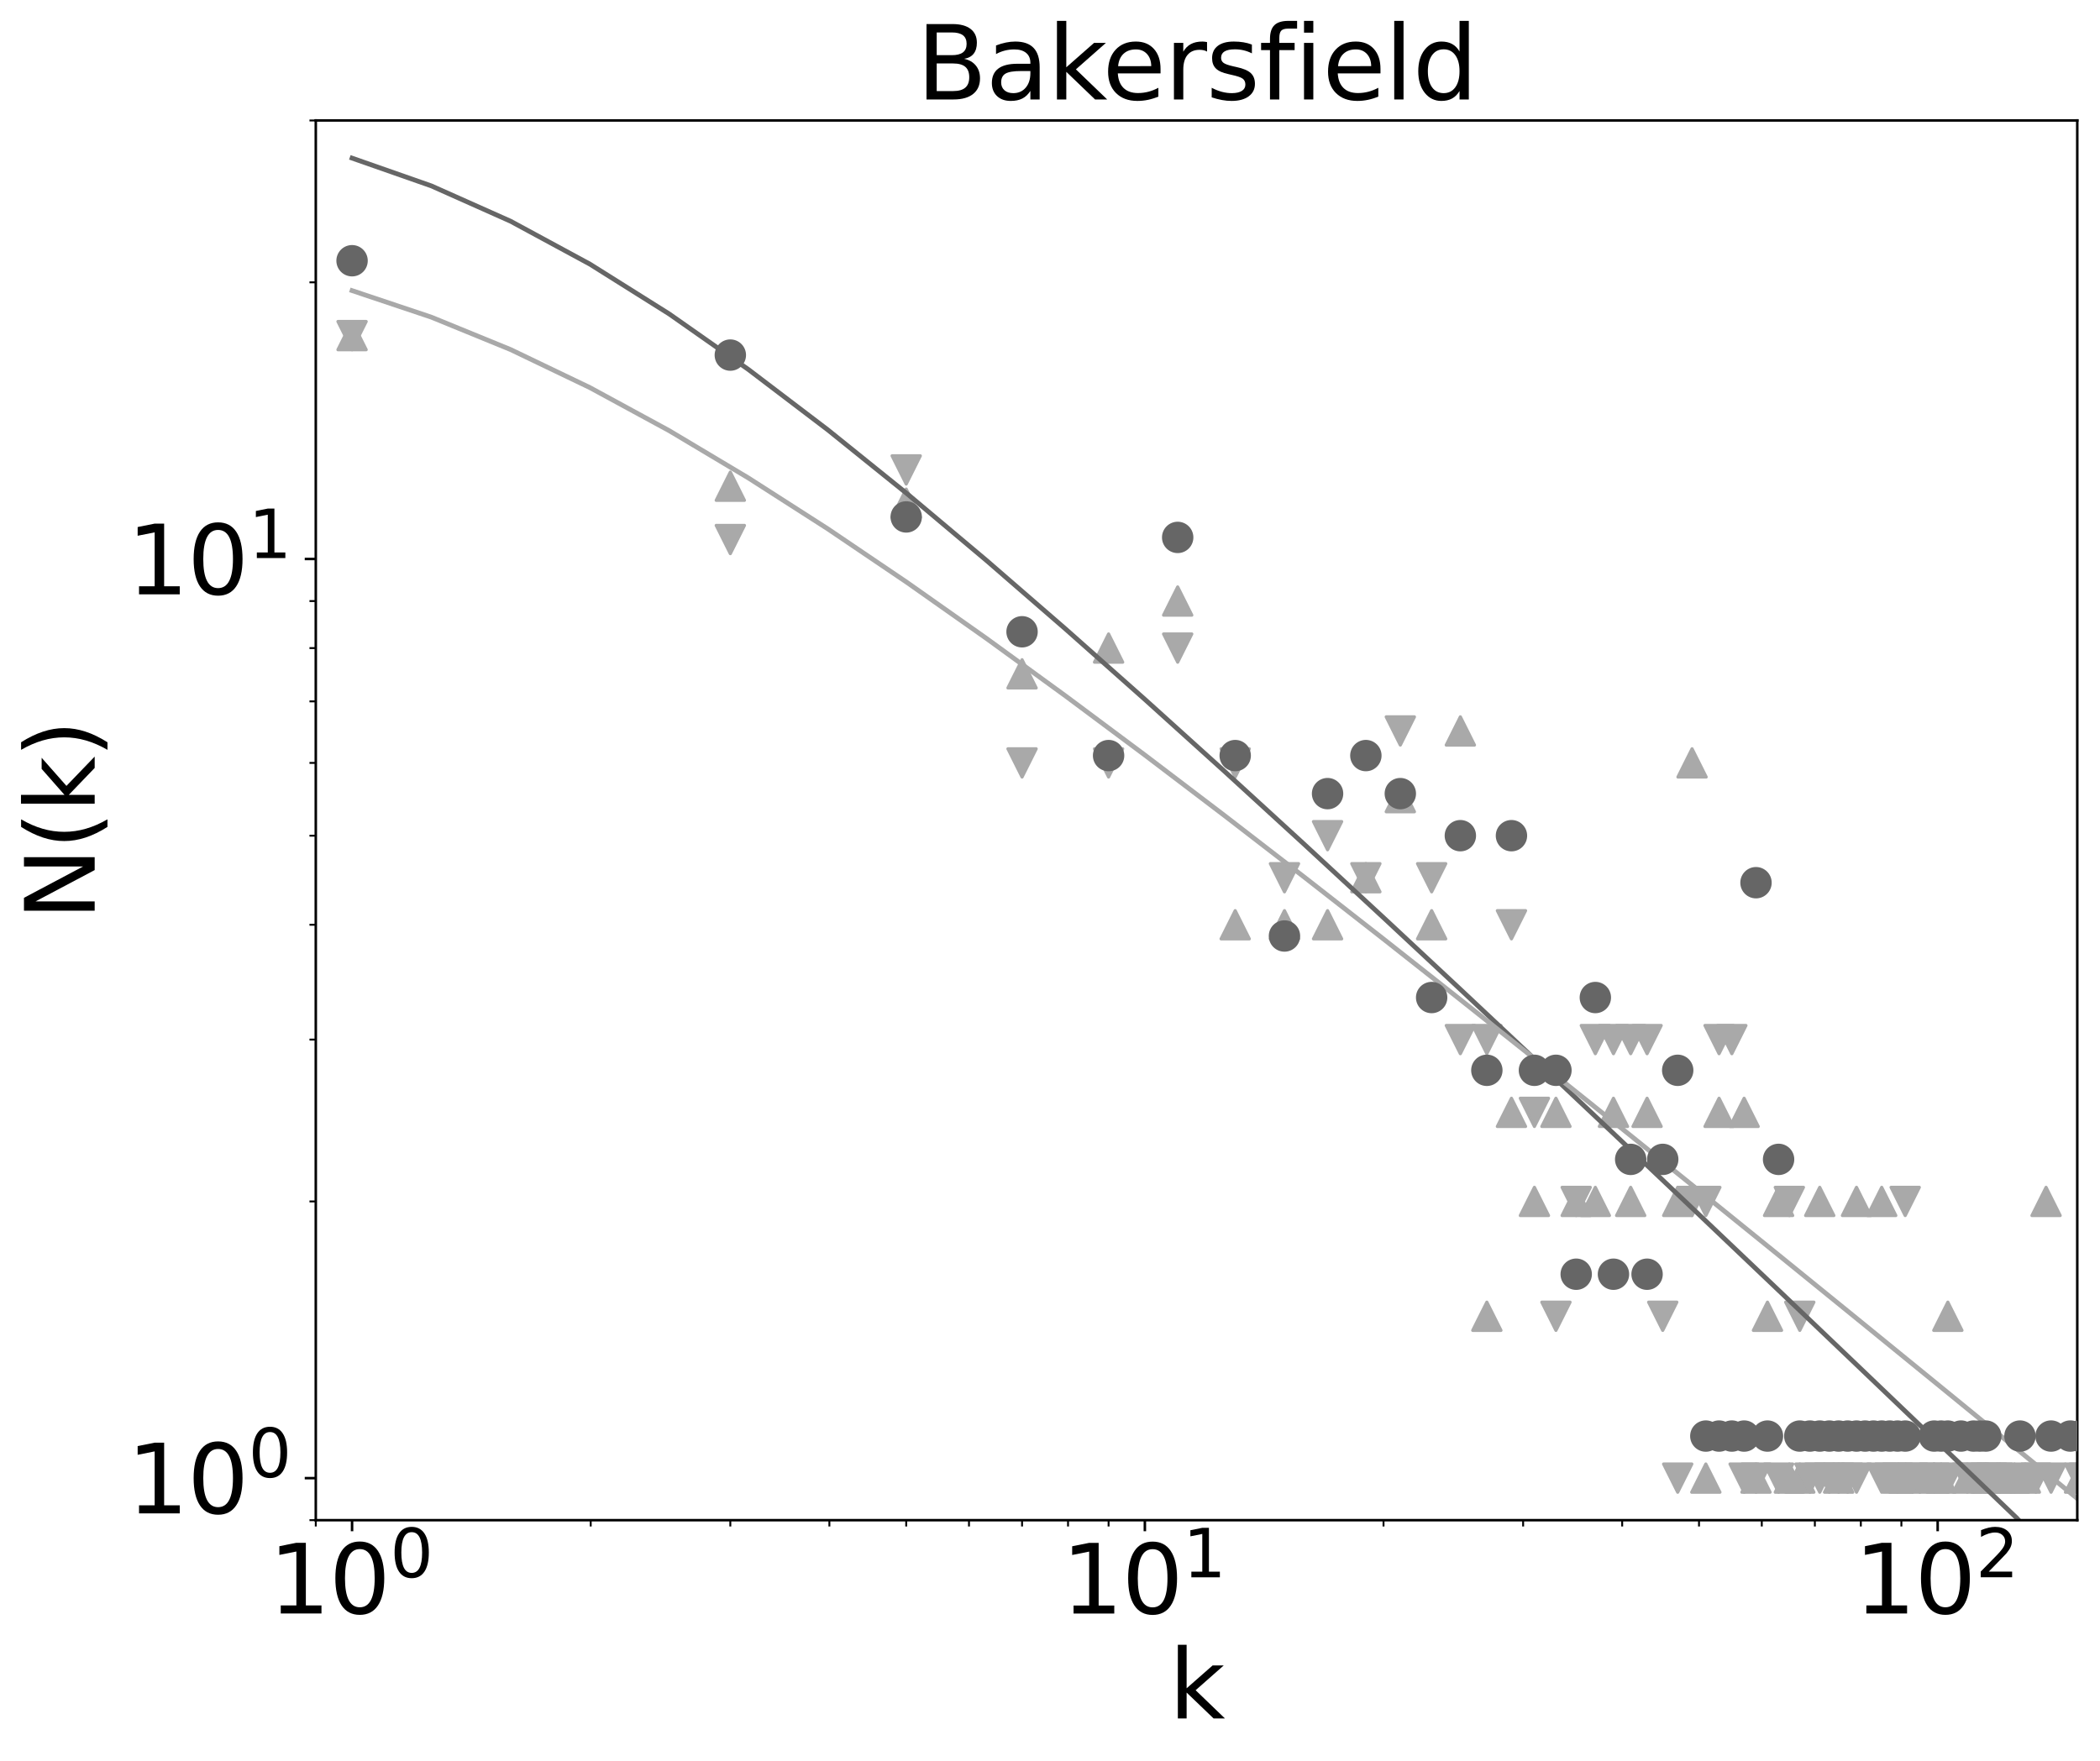 <?xml version="1.0" encoding="utf-8" standalone="no"?>
<!DOCTYPE svg PUBLIC "-//W3C//DTD SVG 1.1//EN"
  "http://www.w3.org/Graphics/SVG/1.1/DTD/svg11.dtd">
<svg xmlns:xlink="http://www.w3.org/1999/xlink" width="665.234pt" height="557.959pt" viewBox="0 0 665.234 557.959" xmlns="http://www.w3.org/2000/svg" version="1.1">
 <defs>
  <style type="text/css">*{stroke-linejoin: round; stroke-linecap: butt}</style>
 </defs>
 <g id="figure_1">
  <g id="patch_1">
   <path d="M 0 557.959 
L 665.234 557.959 
L 665.234 0 
L 0 0 
z
" style="fill: #ffffff"/>
  </g>
  <g id="axes_1">
   <g id="patch_2">
    <path d="M 100.034 481.69 
L 658.034 481.69 
L 658.034 38.17 
L 100.034 38.17 
z
" style="fill: #ffffff"/>
   </g>
   <g id="PathCollection_1">
    <defs>
     <path id="m534da4d5e6" d="M 0 -4.472 
L -4.472 4.472 
L 4.472 4.472 
z
" style="stroke: #a9a9a9"/>
    </defs>
    <g clip-path="url(#pf96fc12862)">
     <use xlink:href="#m534da4d5e6" x="111.526" y="106.344" style="fill: #a9a9a9; stroke: #a9a9a9"/>
     <use xlink:href="#m534da4d5e6" x="231.351" y="154.065" style="fill: #a9a9a9; stroke: #a9a9a9"/>
     <use xlink:href="#m534da4d5e6" x="287.067" y="159.448" style="fill: #a9a9a9; stroke: #a9a9a9"/>
     <use xlink:href="#m534da4d5e6" x="323.766" y="213.513" style="fill: #a9a9a9; stroke: #a9a9a9"/>
     <use xlink:href="#m534da4d5e6" x="351.177" y="205.35" style="fill: #a9a9a9; stroke: #a9a9a9"/>
     <use xlink:href="#m534da4d5e6" x="373.064" y="190.452" style="fill: #a9a9a9; stroke: #a9a9a9"/>
     <use xlink:href="#m534da4d5e6" x="391.284" y="293.021" style="fill: #a9a9a9; stroke: #a9a9a9"/>
     <use xlink:href="#m534da4d5e6" x="406.892" y="293.021" style="fill: #a9a9a9; stroke: #a9a9a9"/>
     <use xlink:href="#m534da4d5e6" x="420.544" y="293.021" style="fill: #a9a9a9; stroke: #a9a9a9"/>
     <use xlink:href="#m534da4d5e6" x="432.675" y="278.123" style="fill: #a9a9a9; stroke: #a9a9a9"/>
     <use xlink:href="#m534da4d5e6" x="443.591" y="252.742" style="fill: #a9a9a9; stroke: #a9a9a9"/>
     <use xlink:href="#m534da4d5e6" x="453.513" y="293.021" style="fill: #a9a9a9; stroke: #a9a9a9"/>
     <use xlink:href="#m534da4d5e6" x="462.608" y="231.613" style="fill: #a9a9a9; stroke: #a9a9a9"/>
     <use xlink:href="#m534da4d5e6" x="471.002" y="417.079" style="fill: #a9a9a9; stroke: #a9a9a9"/>
     <use xlink:href="#m534da4d5e6" x="478.796" y="352.468" style="fill: #a9a9a9; stroke: #a9a9a9"/>
     <use xlink:href="#m534da4d5e6" x="486.07" y="380.692" style="fill: #a9a9a9; stroke: #a9a9a9"/>
     <use xlink:href="#m534da4d5e6" x="492.889" y="352.468" style="fill: #a9a9a9; stroke: #a9a9a9"/>
     <use xlink:href="#m534da4d5e6" x="499.307" y="380.692" style="fill: #a9a9a9; stroke: #a9a9a9"/>
     <use xlink:href="#m534da4d5e6" x="505.368" y="380.692" style="fill: #a9a9a9; stroke: #a9a9a9"/>
     <use xlink:href="#m534da4d5e6" x="511.109" y="352.468" style="fill: #a9a9a9; stroke: #a9a9a9"/>
     <use xlink:href="#m534da4d5e6" x="516.564" y="380.692" style="fill: #a9a9a9; stroke: #a9a9a9"/>
     <use xlink:href="#m534da4d5e6" x="521.759" y="352.468" style="fill: #a9a9a9; stroke: #a9a9a9"/>
     <use xlink:href="#m534da4d5e6" x="531.46" y="380.692" style="fill: #a9a9a9; stroke: #a9a9a9"/>
     <use xlink:href="#m534da4d5e6" x="536.006" y="241.737" style="fill: #a9a9a9; stroke: #a9a9a9"/>
     <use xlink:href="#m534da4d5e6" x="540.369" y="468.364" style="fill: #a9a9a9; stroke: #a9a9a9"/>
     <use xlink:href="#m534da4d5e6" x="544.564" y="352.468" style="fill: #a9a9a9; stroke: #a9a9a9"/>
     <use xlink:href="#m534da4d5e6" x="552.5" y="352.468" style="fill: #a9a9a9; stroke: #a9a9a9"/>
     <use xlink:href="#m534da4d5e6" x="556.262" y="468.364" style="fill: #a9a9a9; stroke: #a9a9a9"/>
     <use xlink:href="#m534da4d5e6" x="559.898" y="417.079" style="fill: #a9a9a9; stroke: #a9a9a9"/>
     <use xlink:href="#m534da4d5e6" x="563.416" y="380.692" style="fill: #a9a9a9; stroke: #a9a9a9"/>
     <use xlink:href="#m534da4d5e6" x="566.825" y="468.364" style="fill: #a9a9a9; stroke: #a9a9a9"/>
     <use xlink:href="#m534da4d5e6" x="570.13" y="468.364" style="fill: #a9a9a9; stroke: #a9a9a9"/>
     <use xlink:href="#m534da4d5e6" x="576.455" y="380.692" style="fill: #a9a9a9; stroke: #a9a9a9"/>
     <use xlink:href="#m534da4d5e6" x="582.433" y="468.364" style="fill: #a9a9a9; stroke: #a9a9a9"/>
     <use xlink:href="#m534da4d5e6" x="588.1" y="380.692" style="fill: #a9a9a9; stroke: #a9a9a9"/>
     <use xlink:href="#m534da4d5e6" x="596.085" y="380.692" style="fill: #a9a9a9; stroke: #a9a9a9"/>
     <use xlink:href="#m534da4d5e6" x="601.1" y="468.364" style="fill: #a9a9a9; stroke: #a9a9a9"/>
     <use xlink:href="#m534da4d5e6" x="603.524" y="468.364" style="fill: #a9a9a9; stroke: #a9a9a9"/>
     <use xlink:href="#m534da4d5e6" x="612.714" y="468.364" style="fill: #a9a9a9; stroke: #a9a9a9"/>
     <use xlink:href="#m534da4d5e6" x="614.896" y="468.364" style="fill: #a9a9a9; stroke: #a9a9a9"/>
     <use xlink:href="#m534da4d5e6" x="617.034" y="417.079" style="fill: #a9a9a9; stroke: #a9a9a9"/>
     <use xlink:href="#m534da4d5e6" x="623.21" y="468.364" style="fill: #a9a9a9; stroke: #a9a9a9"/>
     <use xlink:href="#m534da4d5e6" x="629.054" y="468.364" style="fill: #a9a9a9; stroke: #a9a9a9"/>
     <use xlink:href="#m534da4d5e6" x="632.783" y="468.364" style="fill: #a9a9a9; stroke: #a9a9a9"/>
     <use xlink:href="#m534da4d5e6" x="638.149" y="468.364" style="fill: #a9a9a9; stroke: #a9a9a9"/>
     <use xlink:href="#m534da4d5e6" x="641.584" y="468.364" style="fill: #a9a9a9; stroke: #a9a9a9"/>
     <use xlink:href="#m534da4d5e6" x="648.147" y="380.692" style="fill: #a9a9a9; stroke: #a9a9a9"/>
     <use xlink:href="#m534da4d5e6" x="658.759" y="468.364" style="fill: #a9a9a9; stroke: #a9a9a9"/>
     <use xlink:href="#m534da4d5e6" x="660.194" y="468.364" style="fill: #a9a9a9; stroke: #a9a9a9"/>
     <use xlink:href="#m534da4d5e6" x="673.594" y="468.364" style="fill: #a9a9a9; stroke: #a9a9a9"/>
     <use xlink:href="#m534da4d5e6" x="676.087" y="468.364" style="fill: #a9a9a9; stroke: #a9a9a9"/>
     <use xlink:href="#m534da4d5e6" x="680.909" y="468.364" style="fill: #a9a9a9; stroke: #a9a9a9"/>
     <use xlink:href="#m534da4d5e6" x="688.865" y="468.364" style="fill: #a9a9a9; stroke: #a9a9a9"/>
     <use xlink:href="#m534da4d5e6" x="691.036" y="468.364" style="fill: #a9a9a9; stroke: #a9a9a9"/>
    </g>
   </g>
   <g id="PathCollection_2">
    <defs>
     <path id="m5998a6da68" d="M -0 4.472 
L 4.472 -4.472 
L -4.472 -4.472 
z
" style="stroke: #a9a9a9"/>
    </defs>
    <g clip-path="url(#pf96fc12862)">
     <use xlink:href="#m5998a6da68" x="111.526" y="106.344" style="fill: #a9a9a9; stroke: #a9a9a9"/>
     <use xlink:href="#m5998a6da68" x="231.351" y="170.955" style="fill: #a9a9a9; stroke: #a9a9a9"/>
     <use xlink:href="#m5998a6da68" x="287.067" y="148.902" style="fill: #a9a9a9; stroke: #a9a9a9"/>
     <use xlink:href="#m5998a6da68" x="323.766" y="241.737" style="fill: #a9a9a9; stroke: #a9a9a9"/>
     <use xlink:href="#m5998a6da68" x="351.177" y="241.737" style="fill: #a9a9a9; stroke: #a9a9a9"/>
     <use xlink:href="#m5998a6da68" x="373.064" y="205.35" style="fill: #a9a9a9; stroke: #a9a9a9"/>
     <use xlink:href="#m5998a6da68" x="391.284" y="241.737" style="fill: #a9a9a9; stroke: #a9a9a9"/>
     <use xlink:href="#m5998a6da68" x="406.892" y="278.123" style="fill: #a9a9a9; stroke: #a9a9a9"/>
     <use xlink:href="#m5998a6da68" x="420.544" y="264.797" style="fill: #a9a9a9; stroke: #a9a9a9"/>
     <use xlink:href="#m5998a6da68" x="432.675" y="278.123" style="fill: #a9a9a9; stroke: #a9a9a9"/>
     <use xlink:href="#m5998a6da68" x="443.591" y="231.613" style="fill: #a9a9a9; stroke: #a9a9a9"/>
     <use xlink:href="#m5998a6da68" x="453.513" y="278.123" style="fill: #a9a9a9; stroke: #a9a9a9"/>
     <use xlink:href="#m5998a6da68" x="462.608" y="329.408" style="fill: #a9a9a9; stroke: #a9a9a9"/>
     <use xlink:href="#m5998a6da68" x="471.002" y="329.408" style="fill: #a9a9a9; stroke: #a9a9a9"/>
     <use xlink:href="#m5998a6da68" x="478.796" y="293.021" style="fill: #a9a9a9; stroke: #a9a9a9"/>
     <use xlink:href="#m5998a6da68" x="486.07" y="352.468" style="fill: #a9a9a9; stroke: #a9a9a9"/>
     <use xlink:href="#m5998a6da68" x="492.889" y="417.079" style="fill: #a9a9a9; stroke: #a9a9a9"/>
     <use xlink:href="#m5998a6da68" x="499.307" y="380.692" style="fill: #a9a9a9; stroke: #a9a9a9"/>
     <use xlink:href="#m5998a6da68" x="505.368" y="329.408" style="fill: #a9a9a9; stroke: #a9a9a9"/>
     <use xlink:href="#m5998a6da68" x="511.109" y="329.408" style="fill: #a9a9a9; stroke: #a9a9a9"/>
     <use xlink:href="#m5998a6da68" x="516.564" y="329.408" style="fill: #a9a9a9; stroke: #a9a9a9"/>
     <use xlink:href="#m5998a6da68" x="521.759" y="329.408" style="fill: #a9a9a9; stroke: #a9a9a9"/>
     <use xlink:href="#m5998a6da68" x="526.717" y="417.079" style="fill: #a9a9a9; stroke: #a9a9a9"/>
     <use xlink:href="#m5998a6da68" x="531.46" y="468.364" style="fill: #a9a9a9; stroke: #a9a9a9"/>
     <use xlink:href="#m5998a6da68" x="536.006" y="380.692" style="fill: #a9a9a9; stroke: #a9a9a9"/>
     <use xlink:href="#m5998a6da68" x="540.369" y="380.692" style="fill: #a9a9a9; stroke: #a9a9a9"/>
     <use xlink:href="#m5998a6da68" x="544.564" y="329.408" style="fill: #a9a9a9; stroke: #a9a9a9"/>
     <use xlink:href="#m5998a6da68" x="548.605" y="329.408" style="fill: #a9a9a9; stroke: #a9a9a9"/>
     <use xlink:href="#m5998a6da68" x="552.5" y="468.364" style="fill: #a9a9a9; stroke: #a9a9a9"/>
     <use xlink:href="#m5998a6da68" x="556.262" y="468.364" style="fill: #a9a9a9; stroke: #a9a9a9"/>
     <use xlink:href="#m5998a6da68" x="563.416" y="468.364" style="fill: #a9a9a9; stroke: #a9a9a9"/>
     <use xlink:href="#m5998a6da68" x="566.825" y="380.692" style="fill: #a9a9a9; stroke: #a9a9a9"/>
     <use xlink:href="#m5998a6da68" x="570.13" y="417.079" style="fill: #a9a9a9; stroke: #a9a9a9"/>
     <use xlink:href="#m5998a6da68" x="573.339" y="468.364" style="fill: #a9a9a9; stroke: #a9a9a9"/>
     <use xlink:href="#m5998a6da68" x="576.455" y="468.364" style="fill: #a9a9a9; stroke: #a9a9a9"/>
     <use xlink:href="#m5998a6da68" x="579.485" y="468.364" style="fill: #a9a9a9; stroke: #a9a9a9"/>
     <use xlink:href="#m5998a6da68" x="582.433" y="468.364" style="fill: #a9a9a9; stroke: #a9a9a9"/>
     <use xlink:href="#m5998a6da68" x="585.303" y="468.364" style="fill: #a9a9a9; stroke: #a9a9a9"/>
     <use xlink:href="#m5998a6da68" x="588.1" y="468.364" style="fill: #a9a9a9; stroke: #a9a9a9"/>
     <use xlink:href="#m5998a6da68" x="596.085" y="468.364" style="fill: #a9a9a9; stroke: #a9a9a9"/>
     <use xlink:href="#m5998a6da68" x="598.621" y="468.364" style="fill: #a9a9a9; stroke: #a9a9a9"/>
     <use xlink:href="#m5998a6da68" x="601.1" y="468.364" style="fill: #a9a9a9; stroke: #a9a9a9"/>
     <use xlink:href="#m5998a6da68" x="603.524" y="380.692" style="fill: #a9a9a9; stroke: #a9a9a9"/>
     <use xlink:href="#m5998a6da68" x="605.895" y="468.364" style="fill: #a9a9a9; stroke: #a9a9a9"/>
     <use xlink:href="#m5998a6da68" x="608.216" y="468.364" style="fill: #a9a9a9; stroke: #a9a9a9"/>
     <use xlink:href="#m5998a6da68" x="612.714" y="468.364" style="fill: #a9a9a9; stroke: #a9a9a9"/>
     <use xlink:href="#m5998a6da68" x="617.034" y="468.364" style="fill: #a9a9a9; stroke: #a9a9a9"/>
     <use xlink:href="#m5998a6da68" x="623.21" y="468.364" style="fill: #a9a9a9; stroke: #a9a9a9"/>
     <use xlink:href="#m5998a6da68" x="625.193" y="468.364" style="fill: #a9a9a9; stroke: #a9a9a9"/>
     <use xlink:href="#m5998a6da68" x="629.054" y="468.364" style="fill: #a9a9a9; stroke: #a9a9a9"/>
     <use xlink:href="#m5998a6da68" x="630.935" y="468.364" style="fill: #a9a9a9; stroke: #a9a9a9"/>
     <use xlink:href="#m5998a6da68" x="632.783" y="468.364" style="fill: #a9a9a9; stroke: #a9a9a9"/>
     <use xlink:href="#m5998a6da68" x="638.149" y="468.364" style="fill: #a9a9a9; stroke: #a9a9a9"/>
     <use xlink:href="#m5998a6da68" x="644.915" y="468.364" style="fill: #a9a9a9; stroke: #a9a9a9"/>
     <use xlink:href="#m5998a6da68" x="649.727" y="468.364" style="fill: #a9a9a9; stroke: #a9a9a9"/>
     <use xlink:href="#m5998a6da68" x="658.759" y="468.364" style="fill: #a9a9a9; stroke: #a9a9a9"/>
     <use xlink:href="#m5998a6da68" x="660.194" y="468.364" style="fill: #a9a9a9; stroke: #a9a9a9"/>
     <use xlink:href="#m5998a6da68" x="672.326" y="468.364" style="fill: #a9a9a9; stroke: #a9a9a9"/>
     <use xlink:href="#m5998a6da68" x="673.594" y="468.364" style="fill: #a9a9a9; stroke: #a9a9a9"/>
     <use xlink:href="#m5998a6da68" x="677.312" y="468.364" style="fill: #a9a9a9; stroke: #a9a9a9"/>
     <use xlink:href="#m5998a6da68" x="678.524" y="468.364" style="fill: #a9a9a9; stroke: #a9a9a9"/>
     <use xlink:href="#m5998a6da68" x="692.105" y="468.364" style="fill: #a9a9a9; stroke: #a9a9a9"/>
    </g>
   </g>
   <g id="matplotlib.axis_1">
    <g id="xtick_1">
     <g id="line2d_1">
      <defs>
       <path id="ma452793813" d="M 0 0 
L 0 3.5 
" style="stroke: #000000; stroke-width: 0.8"/>
      </defs>
      <g>
       <use xlink:href="#ma452793813" x="111.526" y="481.69" style="stroke: #000000; stroke-width: 0.8"/>
      </g>
     </g>
     <g id="text_1">
      <!-- $\mathdefault{10^{0}}$ -->
      <g transform="translate(85.126 511.485) scale(0.3 -0.3)">
       <defs>
        <path id="DejaVuSans-31" d="M 794 531 
L 1825 531 
L 1825 4091 
L 703 3866 
L 703 4441 
L 1819 4666 
L 2450 4666 
L 2450 531 
L 3481 531 
L 3481 0 
L 794 0 
L 794 531 
z
" transform="scale(0.016)"/>
        <path id="DejaVuSans-30" d="M 2034 4250 
Q 1547 4250 1301 3770 
Q 1056 3291 1056 2328 
Q 1056 1369 1301 889 
Q 1547 409 2034 409 
Q 2525 409 2770 889 
Q 3016 1369 3016 2328 
Q 3016 3291 2770 3770 
Q 2525 4250 2034 4250 
z
M 2034 4750 
Q 2819 4750 3233 4129 
Q 3647 3509 3647 2328 
Q 3647 1150 3233 529 
Q 2819 -91 2034 -91 
Q 1250 -91 836 529 
Q 422 1150 422 2328 
Q 422 3509 836 4129 
Q 1250 4750 2034 4750 
z
" transform="scale(0.016)"/>
       </defs>
       <use xlink:href="#DejaVuSans-31" transform="translate(0 0.766)"/>
       <use xlink:href="#DejaVuSans-30" transform="translate(63.623 0.766)"/>
       <use xlink:href="#DejaVuSans-30" transform="translate(128.203 39.047) scale(0.7)"/>
      </g>
     </g>
    </g>
    <g id="xtick_2">
     <g id="line2d_2">
      <g>
       <use xlink:href="#ma452793813" x="362.668" y="481.69" style="stroke: #000000; stroke-width: 0.8"/>
      </g>
     </g>
     <g id="text_2">
      <!-- $\mathdefault{10^{1}}$ -->
      <g transform="translate(336.268 511.485) scale(0.3 -0.3)">
       <use xlink:href="#DejaVuSans-31" transform="translate(0 0.684)"/>
       <use xlink:href="#DejaVuSans-30" transform="translate(63.623 0.684)"/>
       <use xlink:href="#DejaVuSans-31" transform="translate(128.203 38.966) scale(0.7)"/>
      </g>
     </g>
    </g>
    <g id="xtick_3">
     <g id="line2d_3">
      <g>
       <use xlink:href="#ma452793813" x="613.81" y="481.69" style="stroke: #000000; stroke-width: 0.8"/>
      </g>
     </g>
     <g id="text_3">
      <!-- $\mathdefault{10^{2}}$ -->
      <g transform="translate(587.41 511.485) scale(0.3 -0.3)">
       <defs>
        <path id="DejaVuSans-32" d="M 1228 531 
L 3431 531 
L 3431 0 
L 469 0 
L 469 531 
Q 828 903 1448 1529 
Q 2069 2156 2228 2338 
Q 2531 2678 2651 2914 
Q 2772 3150 2772 3378 
Q 2772 3750 2511 3984 
Q 2250 4219 1831 4219 
Q 1534 4219 1204 4116 
Q 875 4013 500 3803 
L 500 4441 
Q 881 4594 1212 4672 
Q 1544 4750 1819 4750 
Q 2544 4750 2975 4387 
Q 3406 4025 3406 3419 
Q 3406 3131 3298 2873 
Q 3191 2616 2906 2266 
Q 2828 2175 2409 1742 
Q 1991 1309 1228 531 
z
" transform="scale(0.016)"/>
       </defs>
       <use xlink:href="#DejaVuSans-31" transform="translate(0 0.766)"/>
       <use xlink:href="#DejaVuSans-30" transform="translate(63.623 0.766)"/>
       <use xlink:href="#DejaVuSans-32" transform="translate(128.203 39.047) scale(0.7)"/>
      </g>
     </g>
    </g>
    <g id="xtick_4">
     <g id="line2d_4">
      <defs>
       <path id="me641498aca" d="M 0 0 
L 0 2 
" style="stroke: #000000; stroke-width: 0.6"/>
      </defs>
      <g>
       <use xlink:href="#me641498aca" x="100.034" y="481.69" style="stroke: #000000; stroke-width: 0.6"/>
      </g>
     </g>
    </g>
    <g id="xtick_5">
     <g id="line2d_5">
      <g>
       <use xlink:href="#me641498aca" x="187.127" y="481.69" style="stroke: #000000; stroke-width: 0.6"/>
      </g>
     </g>
    </g>
    <g id="xtick_6">
     <g id="line2d_6">
      <g>
       <use xlink:href="#me641498aca" x="231.351" y="481.69" style="stroke: #000000; stroke-width: 0.6"/>
      </g>
     </g>
    </g>
    <g id="xtick_7">
     <g id="line2d_7">
      <g>
       <use xlink:href="#me641498aca" x="262.729" y="481.69" style="stroke: #000000; stroke-width: 0.6"/>
      </g>
     </g>
    </g>
    <g id="xtick_8">
     <g id="line2d_8">
      <g>
       <use xlink:href="#me641498aca" x="287.067" y="481.69" style="stroke: #000000; stroke-width: 0.6"/>
      </g>
     </g>
    </g>
    <g id="xtick_9">
     <g id="line2d_9">
      <g>
       <use xlink:href="#me641498aca" x="306.953" y="481.69" style="stroke: #000000; stroke-width: 0.6"/>
      </g>
     </g>
    </g>
    <g id="xtick_10">
     <g id="line2d_10">
      <g>
       <use xlink:href="#me641498aca" x="323.766" y="481.69" style="stroke: #000000; stroke-width: 0.6"/>
      </g>
     </g>
    </g>
    <g id="xtick_11">
     <g id="line2d_11">
      <g>
       <use xlink:href="#me641498aca" x="338.33" y="481.69" style="stroke: #000000; stroke-width: 0.6"/>
      </g>
     </g>
    </g>
    <g id="xtick_12">
     <g id="line2d_12">
      <g>
       <use xlink:href="#me641498aca" x="351.177" y="481.69" style="stroke: #000000; stroke-width: 0.6"/>
      </g>
     </g>
    </g>
    <g id="xtick_13">
     <g id="line2d_13">
      <g>
       <use xlink:href="#me641498aca" x="438.27" y="481.69" style="stroke: #000000; stroke-width: 0.6"/>
      </g>
     </g>
    </g>
    <g id="xtick_14">
     <g id="line2d_14">
      <g>
       <use xlink:href="#me641498aca" x="482.494" y="481.69" style="stroke: #000000; stroke-width: 0.6"/>
      </g>
     </g>
    </g>
    <g id="xtick_15">
     <g id="line2d_15">
      <g>
       <use xlink:href="#me641498aca" x="513.871" y="481.69" style="stroke: #000000; stroke-width: 0.6"/>
      </g>
     </g>
    </g>
    <g id="xtick_16">
     <g id="line2d_16">
      <g>
       <use xlink:href="#me641498aca" x="538.209" y="481.69" style="stroke: #000000; stroke-width: 0.6"/>
      </g>
     </g>
    </g>
    <g id="xtick_17">
     <g id="line2d_17">
      <g>
       <use xlink:href="#me641498aca" x="558.095" y="481.69" style="stroke: #000000; stroke-width: 0.6"/>
      </g>
     </g>
    </g>
    <g id="xtick_18">
     <g id="line2d_18">
      <g>
       <use xlink:href="#me641498aca" x="574.908" y="481.69" style="stroke: #000000; stroke-width: 0.6"/>
      </g>
     </g>
    </g>
    <g id="xtick_19">
     <g id="line2d_19">
      <g>
       <use xlink:href="#me641498aca" x="589.472" y="481.69" style="stroke: #000000; stroke-width: 0.6"/>
      </g>
     </g>
    </g>
    <g id="xtick_20">
     <g id="line2d_20">
      <g>
       <use xlink:href="#me641498aca" x="602.319" y="481.69" style="stroke: #000000; stroke-width: 0.6"/>
      </g>
     </g>
    </g>
    <g id="text_4">
     <!-- $\mathrm{k}$ -->
     <g transform="translate(370.334 544.52) scale(0.3 -0.3)">
      <defs>
       <path id="DejaVuSans-6b" d="M 581 4863 
L 1159 4863 
L 1159 1991 
L 2875 3500 
L 3609 3500 
L 1753 1863 
L 3688 0 
L 2938 0 
L 1159 1709 
L 1159 0 
L 581 0 
L 581 4863 
z
" transform="scale(0.016)"/>
      </defs>
      <use xlink:href="#DejaVuSans-6b" transform="translate(0 0.016)"/>
     </g>
    </g>
   </g>
   <g id="matplotlib.axis_2">
    <g id="ytick_1">
     <g id="line2d_21">
      <defs>
       <path id="m7351e129d6" d="M 0 0 
L -3.5 0 
" style="stroke: #000000; stroke-width: 0.8"/>
      </defs>
      <g>
       <use xlink:href="#m7351e129d6" x="100.034" y="468.364" style="stroke: #000000; stroke-width: 0.8"/>
      </g>
     </g>
     <g id="text_5">
      <!-- $\mathdefault{10^{0}}$ -->
      <g transform="translate(40.234 479.761) scale(0.3 -0.3)">
       <use xlink:href="#DejaVuSans-31" transform="translate(0 0.766)"/>
       <use xlink:href="#DejaVuSans-30" transform="translate(63.623 0.766)"/>
       <use xlink:href="#DejaVuSans-30" transform="translate(128.203 39.047) scale(0.7)"/>
      </g>
     </g>
    </g>
    <g id="ytick_2">
     <g id="line2d_22">
      <g>
       <use xlink:href="#m7351e129d6" x="100.034" y="177.126" style="stroke: #000000; stroke-width: 0.8"/>
      </g>
     </g>
     <g id="text_6">
      <!-- $\mathdefault{10^{1}}$ -->
      <g transform="translate(40.234 188.523) scale(0.3 -0.3)">
       <use xlink:href="#DejaVuSans-31" transform="translate(0 0.684)"/>
       <use xlink:href="#DejaVuSans-30" transform="translate(63.623 0.684)"/>
       <use xlink:href="#DejaVuSans-31" transform="translate(128.203 38.966) scale(0.7)"/>
      </g>
     </g>
    </g>
    <g id="ytick_3">
     <g id="line2d_23">
      <defs>
       <path id="md5682695d1" d="M 0 0 
L -2 0 
" style="stroke: #000000; stroke-width: 0.6"/>
      </defs>
      <g>
       <use xlink:href="#md5682695d1" x="100.034" y="481.69" style="stroke: #000000; stroke-width: 0.6"/>
      </g>
     </g>
    </g>
    <g id="ytick_4">
     <g id="line2d_24">
      <g>
       <use xlink:href="#md5682695d1" x="100.034" y="380.692" style="stroke: #000000; stroke-width: 0.6"/>
      </g>
     </g>
    </g>
    <g id="ytick_5">
     <g id="line2d_25">
      <g>
       <use xlink:href="#md5682695d1" x="100.034" y="329.408" style="stroke: #000000; stroke-width: 0.6"/>
      </g>
     </g>
    </g>
    <g id="ytick_6">
     <g id="line2d_26">
      <g>
       <use xlink:href="#md5682695d1" x="100.034" y="293.021" style="stroke: #000000; stroke-width: 0.6"/>
      </g>
     </g>
    </g>
    <g id="ytick_7">
     <g id="line2d_27">
      <g>
       <use xlink:href="#md5682695d1" x="100.034" y="264.797" style="stroke: #000000; stroke-width: 0.6"/>
      </g>
     </g>
    </g>
    <g id="ytick_8">
     <g id="line2d_28">
      <g>
       <use xlink:href="#md5682695d1" x="100.034" y="241.737" style="stroke: #000000; stroke-width: 0.6"/>
      </g>
     </g>
    </g>
    <g id="ytick_9">
     <g id="line2d_29">
      <g>
       <use xlink:href="#md5682695d1" x="100.034" y="222.239" style="stroke: #000000; stroke-width: 0.6"/>
      </g>
     </g>
    </g>
    <g id="ytick_10">
     <g id="line2d_30">
      <g>
       <use xlink:href="#md5682695d1" x="100.034" y="205.35" style="stroke: #000000; stroke-width: 0.6"/>
      </g>
     </g>
    </g>
    <g id="ytick_11">
     <g id="line2d_31">
      <g>
       <use xlink:href="#md5682695d1" x="100.034" y="190.452" style="stroke: #000000; stroke-width: 0.6"/>
      </g>
     </g>
    </g>
    <g id="ytick_12">
     <g id="line2d_32">
      <g>
       <use xlink:href="#md5682695d1" x="100.034" y="89.454" style="stroke: #000000; stroke-width: 0.6"/>
      </g>
     </g>
    </g>
    <g id="ytick_13">
     <g id="line2d_33">
      <g>
       <use xlink:href="#md5682695d1" x="100.034" y="38.17" style="stroke: #000000; stroke-width: 0.6"/>
      </g>
     </g>
    </g>
    <g id="text_7">
     <!-- $\mathrm{N}( \mathrm{k} )$ -->
     <g transform="translate(29.995 291.58) rotate(-90) scale(0.3 -0.3)">
      <defs>
       <path id="DejaVuSans-4e" d="M 628 4666 
L 1478 4666 
L 3547 763 
L 3547 4666 
L 4159 4666 
L 4159 0 
L 3309 0 
L 1241 3903 
L 1241 0 
L 628 0 
L 628 4666 
z
" transform="scale(0.016)"/>
       <path id="DejaVuSans-28" d="M 1984 4856 
Q 1566 4138 1362 3434 
Q 1159 2731 1159 2009 
Q 1159 1288 1364 580 
Q 1569 -128 1984 -844 
L 1484 -844 
Q 1016 -109 783 600 
Q 550 1309 550 2009 
Q 550 2706 781 3412 
Q 1013 4119 1484 4856 
L 1984 4856 
z
" transform="scale(0.016)"/>
       <path id="DejaVuSans-29" d="M 513 4856 
L 1013 4856 
Q 1481 4119 1714 3412 
Q 1947 2706 1947 2009 
Q 1947 1309 1714 600 
Q 1481 -109 1013 -844 
L 513 -844 
Q 928 -128 1133 580 
Q 1338 1288 1338 2009 
Q 1338 2731 1133 3434 
Q 928 4138 513 4856 
z
" transform="scale(0.016)"/>
      </defs>
      <use xlink:href="#DejaVuSans-4e" transform="translate(0 0.016)"/>
      <use xlink:href="#DejaVuSans-28" transform="translate(74.805 0.016)"/>
      <use xlink:href="#DejaVuSans-6b" transform="translate(113.818 0.016)"/>
      <use xlink:href="#DejaVuSans-29" transform="translate(171.729 0.016)"/>
     </g>
    </g>
   </g>
   <g id="line2d_34">
    <path d="M 111.526 50.103 
L 136.64 58.901 
L 161.754 70.102 
L 186.869 83.696 
L 211.983 99.473 
L 237.097 117.094 
L 262.211 136.191 
L 287.326 156.429 
L 312.44 177.541 
L 337.554 199.319 
L 362.668 221.61 
L 387.782 244.297 
L 412.897 267.294 
L 438.011 290.537 
L 463.125 313.974 
L 488.239 337.568 
L 513.354 361.286 
L 538.468 385.106 
L 563.582 409.009 
L 588.696 432.977 
L 613.81 457.001 
L 638.925 481.069 
L 664.039 509.806 
" clip-path="url(#pf96fc12862)" style="fill: none; stroke: #666666; stroke-width: 1.5; stroke-linecap: square"/>
   </g>
   <g id="line2d_35">
    <path d="M 111.526 92.083 
L 136.64 100.498 
L 161.754 110.77 
L 186.869 122.822 
L 211.983 136.467 
L 237.097 151.464 
L 262.211 167.567 
L 287.326 184.56 
L 312.44 202.263 
L 337.554 220.531 
L 362.668 239.252 
L 387.782 258.338 
L 412.897 277.72 
L 438.011 297.343 
L 463.125 317.163 
L 488.239 337.146 
L 513.354 357.263 
L 538.468 377.491 
L 563.582 397.812 
L 588.696 418.211 
L 613.81 438.674 
L 638.925 459.19 
L 664.039 479.752 
" clip-path="url(#pf96fc12862)" style="fill: none; stroke: #a9a9a9; stroke-width: 1.5; stroke-linecap: square"/>
   </g>
   <g id="patch_3">
    <path d="M 100.034 481.69 
L 100.034 38.17 
" style="fill: none; stroke: #000000; stroke-width: 0.8; stroke-linejoin: miter; stroke-linecap: square"/>
   </g>
   <g id="patch_4">
    <path d="M 658.034 481.69 
L 658.034 38.17 
" style="fill: none; stroke: #000000; stroke-width: 0.8; stroke-linejoin: miter; stroke-linecap: square"/>
   </g>
   <g id="patch_5">
    <path d="M 100.034 481.69 
L 658.034 481.69 
" style="fill: none; stroke: #000000; stroke-width: 0.8; stroke-linejoin: miter; stroke-linecap: square"/>
   </g>
   <g id="patch_6">
    <path d="M 100.034 38.17 
L 658.034 38.17 
" style="fill: none; stroke: #000000; stroke-width: 0.8; stroke-linejoin: miter; stroke-linecap: square"/>
   </g>
   <g id="text_8">
    <!-- Bakersfield -->
    <g transform="translate(290.284 31.515) scale(0.32 -0.32)">
     <defs>
      <path id="DejaVuSans-42" d="M 1259 2228 
L 1259 519 
L 2272 519 
Q 2781 519 3026 730 
Q 3272 941 3272 1375 
Q 3272 1813 3026 2020 
Q 2781 2228 2272 2228 
L 1259 2228 
z
M 1259 4147 
L 1259 2741 
L 2194 2741 
Q 2656 2741 2882 2914 
Q 3109 3088 3109 3444 
Q 3109 3797 2882 3972 
Q 2656 4147 2194 4147 
L 1259 4147 
z
M 628 4666 
L 2241 4666 
Q 2963 4666 3353 4366 
Q 3744 4066 3744 3513 
Q 3744 3084 3544 2831 
Q 3344 2578 2956 2516 
Q 3422 2416 3680 2098 
Q 3938 1781 3938 1306 
Q 3938 681 3513 340 
Q 3088 0 2303 0 
L 628 0 
L 628 4666 
z
" transform="scale(0.016)"/>
      <path id="DejaVuSans-61" d="M 2194 1759 
Q 1497 1759 1228 1600 
Q 959 1441 959 1056 
Q 959 750 1161 570 
Q 1363 391 1709 391 
Q 2188 391 2477 730 
Q 2766 1069 2766 1631 
L 2766 1759 
L 2194 1759 
z
M 3341 1997 
L 3341 0 
L 2766 0 
L 2766 531 
Q 2569 213 2275 61 
Q 1981 -91 1556 -91 
Q 1019 -91 701 211 
Q 384 513 384 1019 
Q 384 1609 779 1909 
Q 1175 2209 1959 2209 
L 2766 2209 
L 2766 2266 
Q 2766 2663 2505 2880 
Q 2244 3097 1772 3097 
Q 1472 3097 1187 3025 
Q 903 2953 641 2809 
L 641 3341 
Q 956 3463 1253 3523 
Q 1550 3584 1831 3584 
Q 2591 3584 2966 3190 
Q 3341 2797 3341 1997 
z
" transform="scale(0.016)"/>
      <path id="DejaVuSans-65" d="M 3597 1894 
L 3597 1613 
L 953 1613 
Q 991 1019 1311 708 
Q 1631 397 2203 397 
Q 2534 397 2845 478 
Q 3156 559 3463 722 
L 3463 178 
Q 3153 47 2828 -22 
Q 2503 -91 2169 -91 
Q 1331 -91 842 396 
Q 353 884 353 1716 
Q 353 2575 817 3079 
Q 1281 3584 2069 3584 
Q 2775 3584 3186 3129 
Q 3597 2675 3597 1894 
z
M 3022 2063 
Q 3016 2534 2758 2815 
Q 2500 3097 2075 3097 
Q 1594 3097 1305 2825 
Q 1016 2553 972 2059 
L 3022 2063 
z
" transform="scale(0.016)"/>
      <path id="DejaVuSans-72" d="M 2631 2963 
Q 2534 3019 2420 3045 
Q 2306 3072 2169 3072 
Q 1681 3072 1420 2755 
Q 1159 2438 1159 1844 
L 1159 0 
L 581 0 
L 581 3500 
L 1159 3500 
L 1159 2956 
Q 1341 3275 1631 3429 
Q 1922 3584 2338 3584 
Q 2397 3584 2469 3576 
Q 2541 3569 2628 3553 
L 2631 2963 
z
" transform="scale(0.016)"/>
      <path id="DejaVuSans-73" d="M 2834 3397 
L 2834 2853 
Q 2591 2978 2328 3040 
Q 2066 3103 1784 3103 
Q 1356 3103 1142 2972 
Q 928 2841 928 2578 
Q 928 2378 1081 2264 
Q 1234 2150 1697 2047 
L 1894 2003 
Q 2506 1872 2764 1633 
Q 3022 1394 3022 966 
Q 3022 478 2636 193 
Q 2250 -91 1575 -91 
Q 1294 -91 989 -36 
Q 684 19 347 128 
L 347 722 
Q 666 556 975 473 
Q 1284 391 1588 391 
Q 1994 391 2212 530 
Q 2431 669 2431 922 
Q 2431 1156 2273 1281 
Q 2116 1406 1581 1522 
L 1381 1569 
Q 847 1681 609 1914 
Q 372 2147 372 2553 
Q 372 3047 722 3315 
Q 1072 3584 1716 3584 
Q 2034 3584 2315 3537 
Q 2597 3491 2834 3397 
z
" transform="scale(0.016)"/>
      <path id="DejaVuSans-66" d="M 2375 4863 
L 2375 4384 
L 1825 4384 
Q 1516 4384 1395 4259 
Q 1275 4134 1275 3809 
L 1275 3500 
L 2222 3500 
L 2222 3053 
L 1275 3053 
L 1275 0 
L 697 0 
L 697 3053 
L 147 3053 
L 147 3500 
L 697 3500 
L 697 3744 
Q 697 4328 969 4595 
Q 1241 4863 1831 4863 
L 2375 4863 
z
" transform="scale(0.016)"/>
      <path id="DejaVuSans-69" d="M 603 3500 
L 1178 3500 
L 1178 0 
L 603 0 
L 603 3500 
z
M 603 4863 
L 1178 4863 
L 1178 4134 
L 603 4134 
L 603 4863 
z
" transform="scale(0.016)"/>
      <path id="DejaVuSans-6c" d="M 603 4863 
L 1178 4863 
L 1178 0 
L 603 0 
L 603 4863 
z
" transform="scale(0.016)"/>
      <path id="DejaVuSans-64" d="M 2906 2969 
L 2906 4863 
L 3481 4863 
L 3481 0 
L 2906 0 
L 2906 525 
Q 2725 213 2448 61 
Q 2172 -91 1784 -91 
Q 1150 -91 751 415 
Q 353 922 353 1747 
Q 353 2572 751 3078 
Q 1150 3584 1784 3584 
Q 2172 3584 2448 3432 
Q 2725 3281 2906 2969 
z
M 947 1747 
Q 947 1113 1208 752 
Q 1469 391 1925 391 
Q 2381 391 2643 752 
Q 2906 1113 2906 1747 
Q 2906 2381 2643 2742 
Q 2381 3103 1925 3103 
Q 1469 3103 1208 2742 
Q 947 2381 947 1747 
z
" transform="scale(0.016)"/>
     </defs>
     <use xlink:href="#DejaVuSans-42"/>
     <use xlink:href="#DejaVuSans-61" transform="translate(68.604 0)"/>
     <use xlink:href="#DejaVuSans-6b" transform="translate(129.883 0)"/>
     <use xlink:href="#DejaVuSans-65" transform="translate(184.168 0)"/>
     <use xlink:href="#DejaVuSans-72" transform="translate(245.691 0)"/>
     <use xlink:href="#DejaVuSans-73" transform="translate(286.805 0)"/>
     <use xlink:href="#DejaVuSans-66" transform="translate(338.904 0)"/>
     <use xlink:href="#DejaVuSans-69" transform="translate(374.109 0)"/>
     <use xlink:href="#DejaVuSans-65" transform="translate(401.893 0)"/>
     <use xlink:href="#DejaVuSans-6c" transform="translate(463.416 0)"/>
     <use xlink:href="#DejaVuSans-64" transform="translate(491.199 0)"/>
    </g>
   </g>
   <g id="PathCollection_3">
    <defs>
     <path id="m9124a5ff53" d="M 0 4.472 
C 1.186 4.472 2.324 4.001 3.162 3.162 
C 4.001 2.324 4.472 1.186 4.472 0 
C 4.472 -1.186 4.001 -2.324 3.162 -3.162 
C 2.324 -4.001 1.186 -4.472 0 -4.472 
C -1.186 -4.472 -2.324 -4.001 -3.162 -3.162 
C -4.001 -2.324 -4.472 -1.186 -4.472 0 
C -4.472 1.186 -4.001 2.324 -3.162 3.162 
C -2.324 4.001 -1.186 4.472 0 4.472 
z
" style="stroke: #666666"/>
    </defs>
    <g clip-path="url(#pf96fc12862)">
     <use xlink:href="#m9124a5ff53" x="111.526" y="82.616" style="fill: #666666; stroke: #666666"/>
     <use xlink:href="#m9124a5ff53" x="231.351" y="112.515" style="fill: #666666; stroke: #666666"/>
     <use xlink:href="#m9124a5ff53" x="287.067" y="163.799" style="fill: #666666; stroke: #666666"/>
     <use xlink:href="#m9124a5ff53" x="323.766" y="200.186" style="fill: #666666; stroke: #666666"/>
     <use xlink:href="#m9124a5ff53" x="351.177" y="239.416" style="fill: #666666; stroke: #666666"/>
     <use xlink:href="#m9124a5ff53" x="373.064" y="170.287" style="fill: #666666; stroke: #666666"/>
     <use xlink:href="#m9124a5ff53" x="391.284" y="239.416" style="fill: #666666; stroke: #666666"/>
     <use xlink:href="#m9124a5ff53" x="406.892" y="296.584" style="fill: #666666; stroke: #666666"/>
     <use xlink:href="#m9124a5ff53" x="420.544" y="251.471" style="fill: #666666; stroke: #666666"/>
     <use xlink:href="#m9124a5ff53" x="432.675" y="239.416" style="fill: #666666; stroke: #666666"/>
     <use xlink:href="#m9124a5ff53" x="443.591" y="251.471" style="fill: #666666; stroke: #666666"/>
     <use xlink:href="#m9124a5ff53" x="453.513" y="316.082" style="fill: #666666; stroke: #666666"/>
     <use xlink:href="#m9124a5ff53" x="462.608" y="264.797" style="fill: #666666; stroke: #666666"/>
     <use xlink:href="#m9124a5ff53" x="471.002" y="339.142" style="fill: #666666; stroke: #666666"/>
     <use xlink:href="#m9124a5ff53" x="478.796" y="264.797" style="fill: #666666; stroke: #666666"/>
     <use xlink:href="#m9124a5ff53" x="486.07" y="339.142" style="fill: #666666; stroke: #666666"/>
     <use xlink:href="#m9124a5ff53" x="492.889" y="339.142" style="fill: #666666; stroke: #666666"/>
     <use xlink:href="#m9124a5ff53" x="499.307" y="403.753" style="fill: #666666; stroke: #666666"/>
     <use xlink:href="#m9124a5ff53" x="505.368" y="316.082" style="fill: #666666; stroke: #666666"/>
     <use xlink:href="#m9124a5ff53" x="511.109" y="403.753" style="fill: #666666; stroke: #666666"/>
     <use xlink:href="#m9124a5ff53" x="516.564" y="367.366" style="fill: #666666; stroke: #666666"/>
     <use xlink:href="#m9124a5ff53" x="521.759" y="403.753" style="fill: #666666; stroke: #666666"/>
     <use xlink:href="#m9124a5ff53" x="526.717" y="367.366" style="fill: #666666; stroke: #666666"/>
     <use xlink:href="#m9124a5ff53" x="531.46" y="339.142" style="fill: #666666; stroke: #666666"/>
     <use xlink:href="#m9124a5ff53" x="540.369" y="455.037" style="fill: #666666; stroke: #666666"/>
     <use xlink:href="#m9124a5ff53" x="544.564" y="455.037" style="fill: #666666; stroke: #666666"/>
     <use xlink:href="#m9124a5ff53" x="548.605" y="455.037" style="fill: #666666; stroke: #666666"/>
     <use xlink:href="#m9124a5ff53" x="552.5" y="455.037" style="fill: #666666; stroke: #666666"/>
     <use xlink:href="#m9124a5ff53" x="556.262" y="279.695" style="fill: #666666; stroke: #666666"/>
     <use xlink:href="#m9124a5ff53" x="559.898" y="455.037" style="fill: #666666; stroke: #666666"/>
     <use xlink:href="#m9124a5ff53" x="563.416" y="367.366" style="fill: #666666; stroke: #666666"/>
     <use xlink:href="#m9124a5ff53" x="570.13" y="455.037" style="fill: #666666; stroke: #666666"/>
     <use xlink:href="#m9124a5ff53" x="573.339" y="455.037" style="fill: #666666; stroke: #666666"/>
     <use xlink:href="#m9124a5ff53" x="576.455" y="455.037" style="fill: #666666; stroke: #666666"/>
     <use xlink:href="#m9124a5ff53" x="579.485" y="455.037" style="fill: #666666; stroke: #666666"/>
     <use xlink:href="#m9124a5ff53" x="582.433" y="455.037" style="fill: #666666; stroke: #666666"/>
     <use xlink:href="#m9124a5ff53" x="585.303" y="455.037" style="fill: #666666; stroke: #666666"/>
     <use xlink:href="#m9124a5ff53" x="588.1" y="455.037" style="fill: #666666; stroke: #666666"/>
     <use xlink:href="#m9124a5ff53" x="590.827" y="455.037" style="fill: #666666; stroke: #666666"/>
     <use xlink:href="#m9124a5ff53" x="593.488" y="455.037" style="fill: #666666; stroke: #666666"/>
     <use xlink:href="#m9124a5ff53" x="596.085" y="455.037" style="fill: #666666; stroke: #666666"/>
     <use xlink:href="#m9124a5ff53" x="598.621" y="455.037" style="fill: #666666; stroke: #666666"/>
     <use xlink:href="#m9124a5ff53" x="601.1" y="455.037" style="fill: #666666; stroke: #666666"/>
     <use xlink:href="#m9124a5ff53" x="603.524" y="455.037" style="fill: #666666; stroke: #666666"/>
     <use xlink:href="#m9124a5ff53" x="612.714" y="455.037" style="fill: #666666; stroke: #666666"/>
     <use xlink:href="#m9124a5ff53" x="614.896" y="455.037" style="fill: #666666; stroke: #666666"/>
     <use xlink:href="#m9124a5ff53" x="617.034" y="455.037" style="fill: #666666; stroke: #666666"/>
     <use xlink:href="#m9124a5ff53" x="621.19" y="455.037" style="fill: #666666; stroke: #666666"/>
     <use xlink:href="#m9124a5ff53" x="625.193" y="455.037" style="fill: #666666; stroke: #666666"/>
     <use xlink:href="#m9124a5ff53" x="627.141" y="455.037" style="fill: #666666; stroke: #666666"/>
     <use xlink:href="#m9124a5ff53" x="629.054" y="455.037" style="fill: #666666; stroke: #666666"/>
     <use xlink:href="#m9124a5ff53" x="639.88" y="455.037" style="fill: #666666; stroke: #666666"/>
     <use xlink:href="#m9124a5ff53" x="649.727" y="455.037" style="fill: #666666; stroke: #666666"/>
     <use xlink:href="#m9124a5ff53" x="655.831" y="455.037" style="fill: #666666; stroke: #666666"/>
     <use xlink:href="#m9124a5ff53" x="658.759" y="455.037" style="fill: #666666; stroke: #666666"/>
     <use xlink:href="#m9124a5ff53" x="664.39" y="455.037" style="fill: #666666; stroke: #666666"/>
     <use xlink:href="#m9124a5ff53" x="667.1" y="455.037" style="fill: #666666; stroke: #666666"/>
     <use xlink:href="#m9124a5ff53" x="668.43" y="455.037" style="fill: #666666; stroke: #666666"/>
     <use xlink:href="#m9124a5ff53" x="673.594" y="455.037" style="fill: #666666; stroke: #666666"/>
     <use xlink:href="#m9124a5ff53" x="678.524" y="455.037" style="fill: #666666; stroke: #666666"/>
     <use xlink:href="#m9124a5ff53" x="679.723" y="455.037" style="fill: #666666; stroke: #666666"/>
     <use xlink:href="#m9124a5ff53" x="684.39" y="455.037" style="fill: #666666; stroke: #666666"/>
    </g>
   </g>
  </g>
 </g>
 <defs>
  <clipPath id="pf96fc12862">
   <rect x="100.034" y="38.17" width="558" height="443.52"/>
  </clipPath>
 </defs>
</svg>
